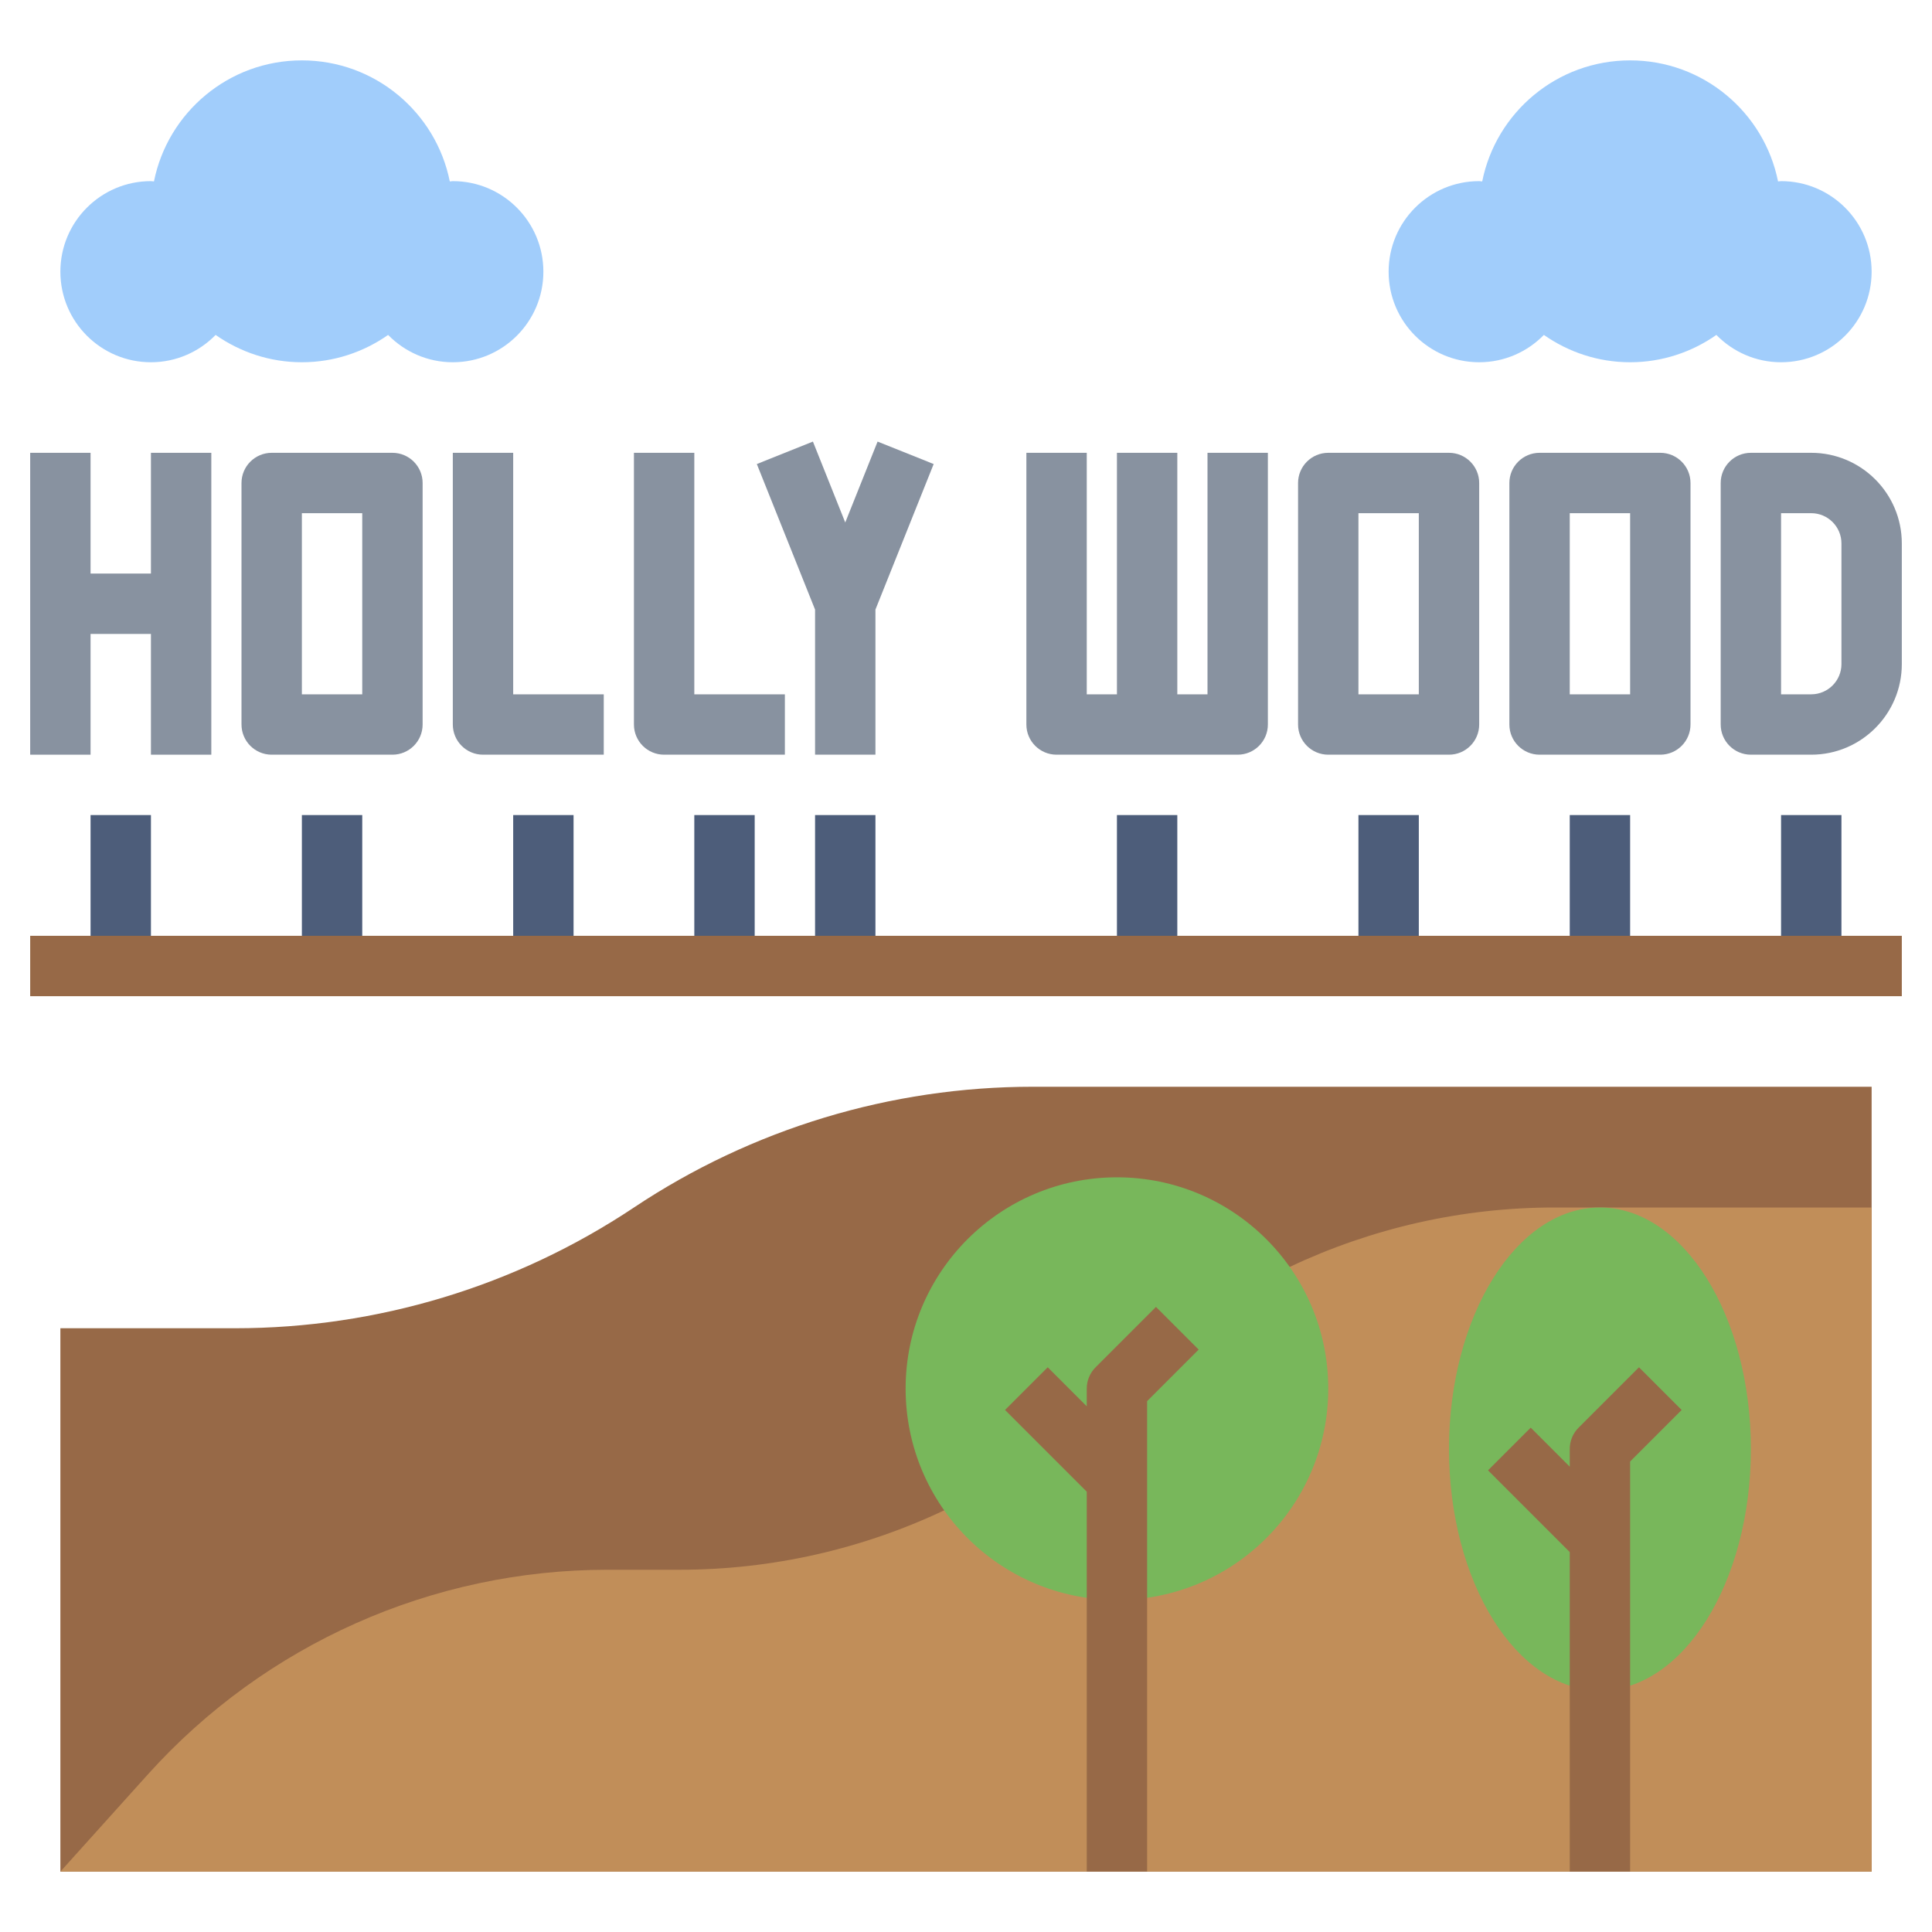 <svg id="Layer_3" enable-background="new 0 0 64 64" height="512" viewBox="0 0 64 64" width="512" xmlns="http://www.w3.org/2000/svg"><path d="m2 62v-18h5.789c4.702 0 9.299-1.392 13.211-4 3.912-2.608 8.509-4 13.211-4h27.789v26z" fill="#976947"/><path d="m62 62v-22h-10.515c-3.06 0-6.049.685-8.763 1.969l-11.443 8.062c-2.715 1.284-5.704 1.969-8.764 1.969h-2.391c-5.807 0-11.342 2.465-15.227 6.781l-2.897 3.219" fill="#c18e59"/><ellipse cx="53" cy="48" fill="#78b75b" rx="5" ry="8"/><circle cx="37" cy="46" fill="#78b75b" r="7"/><path d="m15 6c-.034 0-.066.009-.1.01-.459-2.287-2.478-4.01-4.9-4.01s-4.441 1.723-4.9 4.01c-.034-.001-.066-.01-.1-.01-1.657 0-3 1.343-3 3s1.343 3 3 3c.841 0 1.598-.348 2.143-.905.811.567 1.793.905 2.857.905s2.046-.338 2.857-.905c.545.557 1.302.905 2.143.905 1.657 0 3-1.343 3-3s-1.343-3-3-3z" fill="#a1cdfb"/><path d="m59 6c-.034 0-.066.009-.1.01-.459-2.287-2.478-4.01-4.9-4.01s-4.441 1.723-4.9 4.01c-.034-.001-.066-.01-.1-.01-1.657 0-3 1.343-3 3s1.343 3 3 3c.841 0 1.598-.348 2.143-.905.811.567 1.793.905 2.857.905s2.046-.338 2.857-.905c.545.557 1.302.905 2.143.905 1.657 0 3-1.343 3-3s-1.343-3-3-3z" fill="#a1cdfb"/><path d="m52.293 47.293c-.188.187-.293.442-.293.707v.586l-1.293-1.293-1.414 1.414 2.707 2.707v10.586h2v-13.586l1.707-1.707-1.414-1.414z" fill="#976947"/><path d="m36.293 45.293c-.188.187-.293.442-.293.707v.586l-1.293-1.293-1.414 1.414 2.707 2.707v12.586h2v-15.586l1.707-1.707-1.414-1.414z" fill="#976947"/><g fill="#8892a0"><path d="m3 21h2v4h2v-10h-2v4h-2v-4h-2v10h2z"/><path d="m9 25h4c.552 0 1-.448 1-1v-8c0-.552-.448-1-1-1h-4c-.552 0-1 .448-1 1v8c0 .552.448 1 1 1zm1-8h2v6h-2z"/><path d="m44 25h4c.552 0 1-.448 1-1v-8c0-.552-.448-1-1-1h-4c-.552 0-1 .448-1 1v8c0 .552.448 1 1 1zm1-8h2v6h-2z"/><path d="m51 25h4c.552 0 1-.448 1-1v-8c0-.552-.448-1-1-1h-4c-.552 0-1 .448-1 1v8c0 .552.448 1 1 1zm1-8h2v6h-2z"/><path d="m60 15h-2c-.552 0-1 .448-1 1v8c0 .552.448 1 1 1h2c1.654 0 3-1.346 3-3v-4c0-1.654-1.346-3-3-3zm1 7c0 .551-.449 1-1 1h-1v-6h1c.551 0 1 .449 1 1z"/><path d="m35 25h6c.552 0 1-.448 1-1v-9h-2v8h-1v-8h-2v8h-1v-8h-2v9c0 .552.448 1 1 1z"/><path d="m16 25h4v-2h-3v-8h-2v9c0 .552.448 1 1 1z"/><path d="m22 25h4v-2h-3v-8h-2v9c0 .552.448 1 1 1z"/><path d="m27 25h2v-4.807l1.929-4.821-1.858-.744-1.071 2.68-1.071-2.68-1.858.744 1.929 4.821z"/></g><path d="m3 27h2v5h-2z" fill="#4d5d7a"/><path d="m10 27h2v5h-2z" fill="#4d5d7a"/><path d="m17 27h2v5h-2z" fill="#4d5d7a"/><path d="m23 27h2v5h-2z" fill="#4d5d7a"/><path d="m27 27h2v5h-2z" fill="#4d5d7a"/><path d="m37 27h2v5h-2z" fill="#4d5d7a"/><path d="m45 27h2v5h-2z" fill="#4d5d7a"/><path d="m52 27h2v5h-2z" fill="#4d5d7a"/><path d="m59 27h2v5h-2z" fill="#4d5d7a"/><path d="m1 31h62v2h-62z" fill="#976947"/></svg>